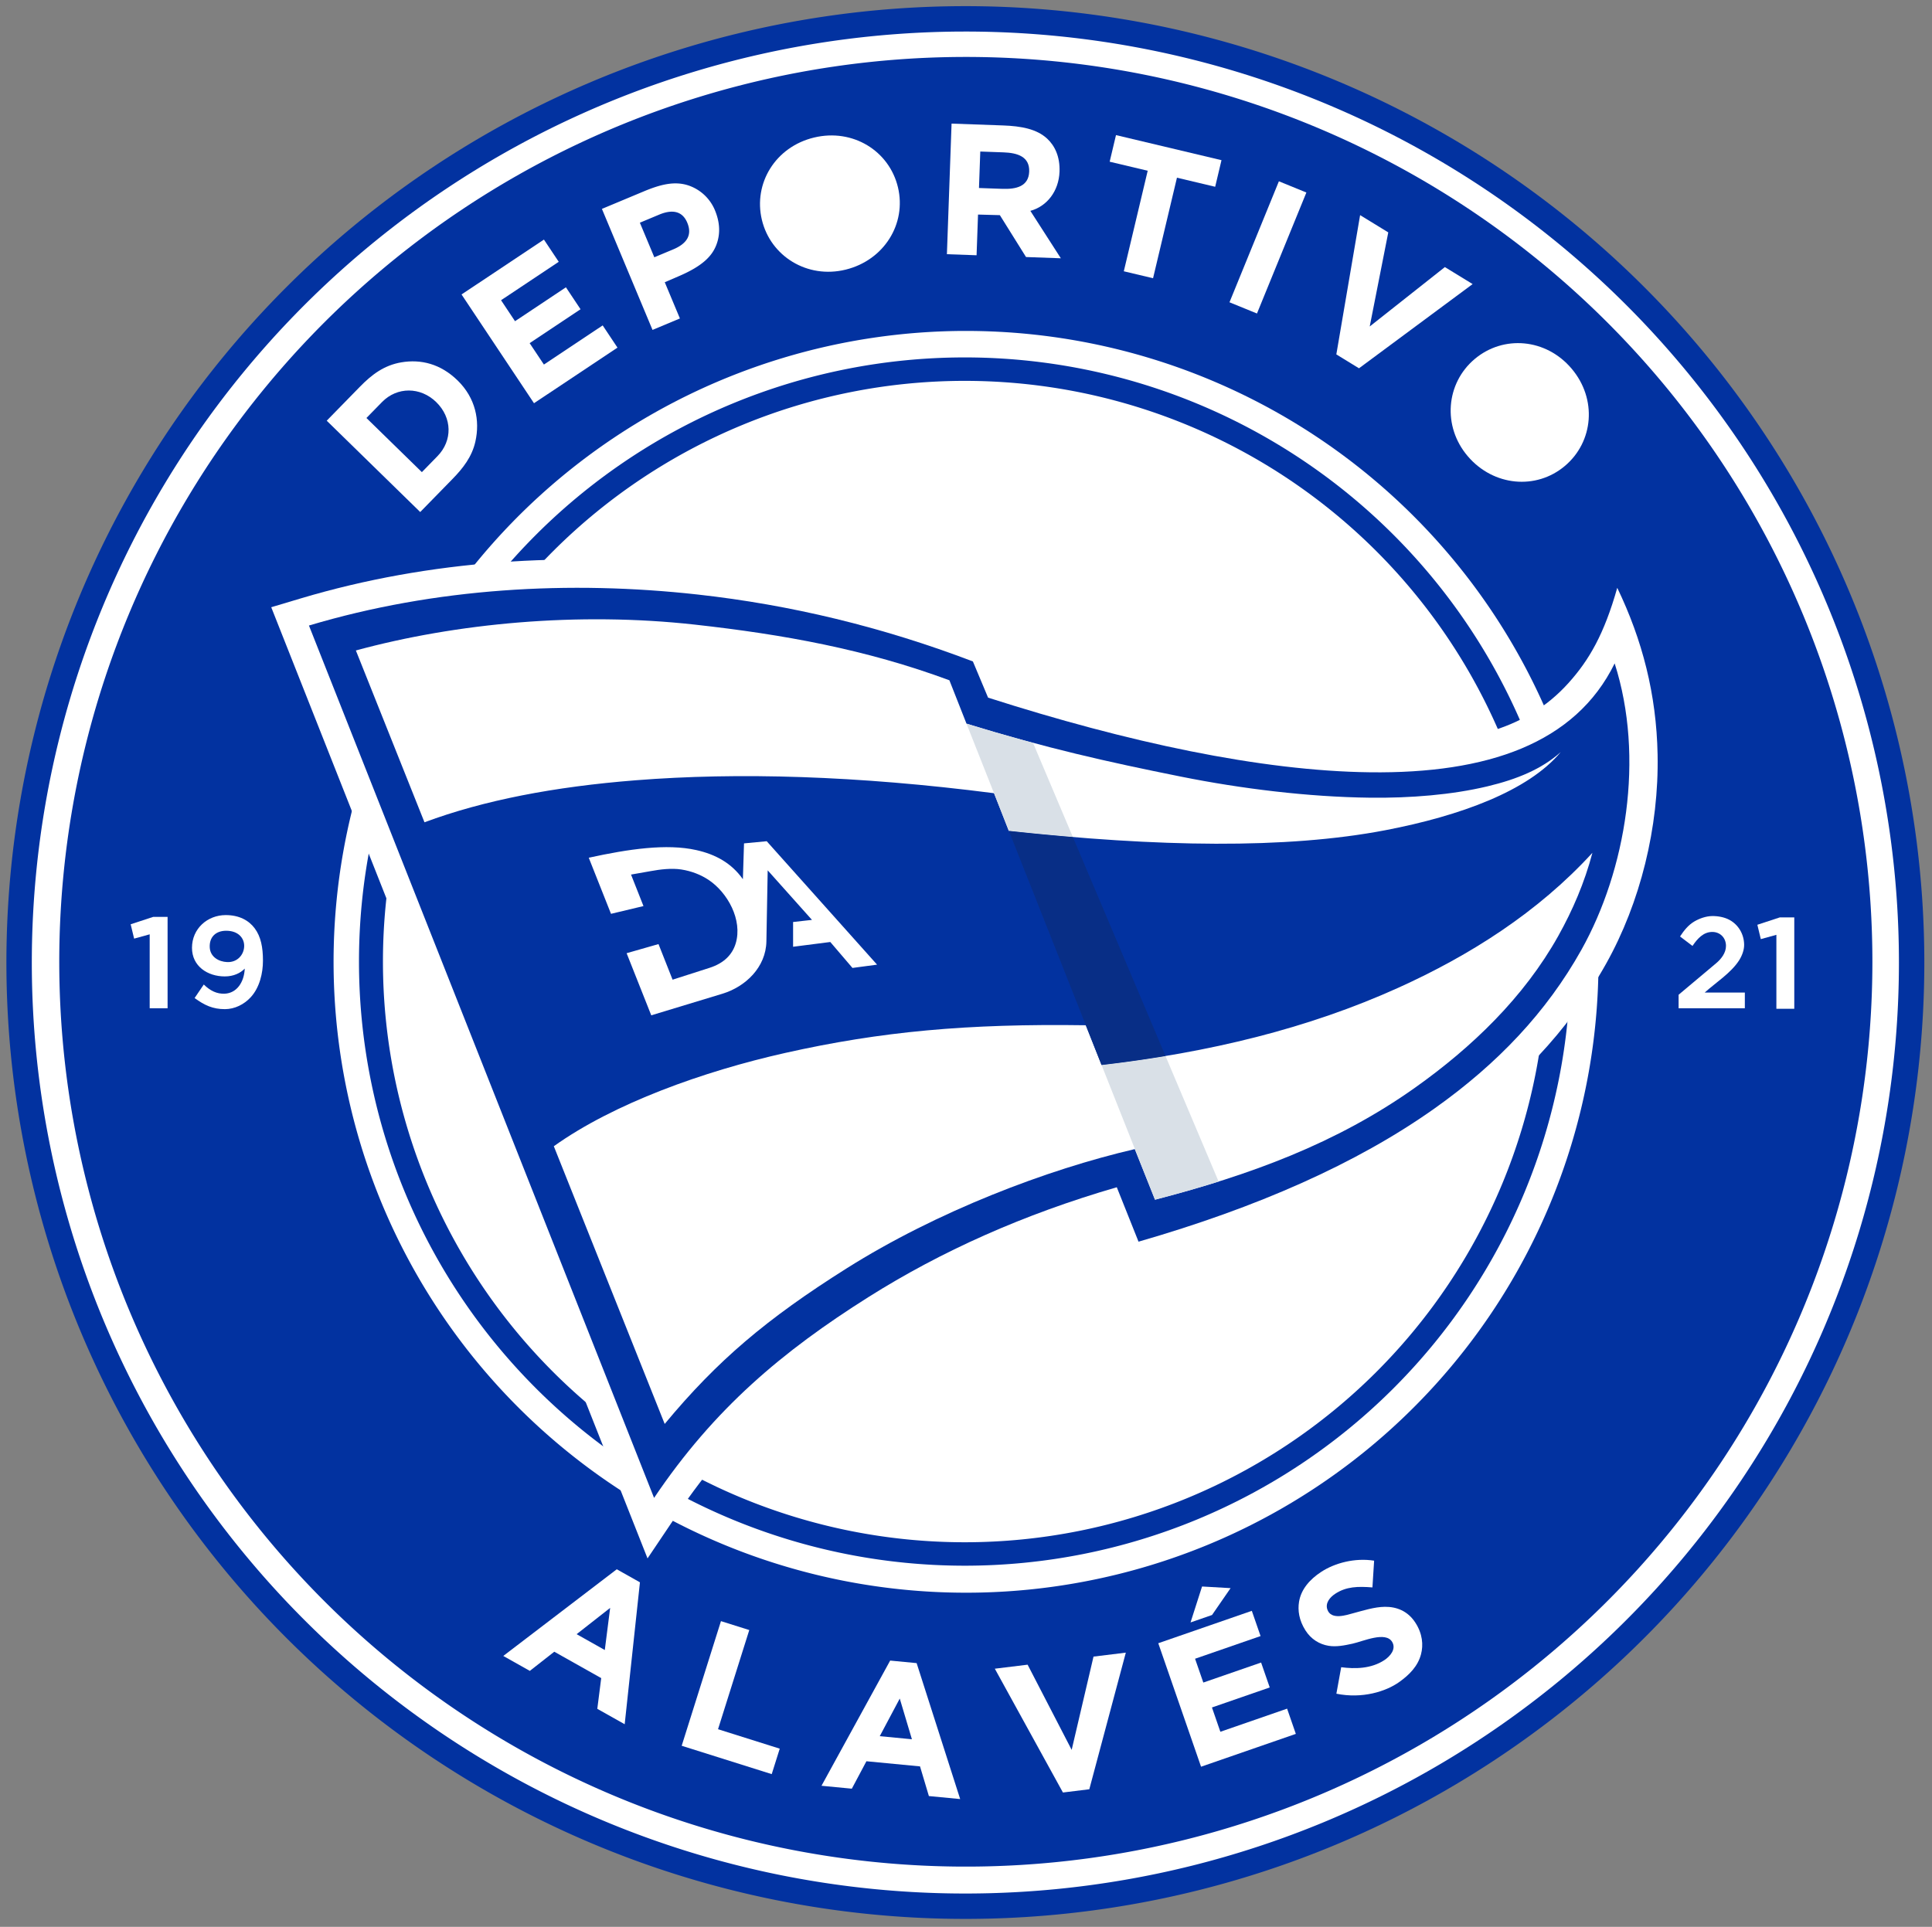 <?xml version="1.0" encoding="UTF-8" standalone="no"?>
<svg
      xmlns="http://www.w3.org/2000/svg"
      width="300"
      height="299.258"
      version="1.1"
      viewBox="0 0 300 299.258"
    >
      <rect x="0" y="0" width="300" height="299.258" fill="#808080" stroke="none"/>
      <g fillRule="evenodd" transform="matrix(.524 0 0 .524 -6.06 -71.085)">
        <path
          fill="#0232a0"
          d="M297.638 137.48A284.173 283.464 0 01581.81 420.945 284.173 283.464 0 11297.638 137.48z"
        ></path>
        <path
          fill="#fff"
          d="M297.638 145.008a276.645 275.937 0 01276.645 275.937 276.645 275.937 0 11-276.645-275.937z"
        ></path>
        <path
          fill="#0232a0"
          d="M297.773 152.535A268.646 268.186 0 01566.42 420.721a268.646 268.186 0 11-268.647-268.186z"
        ></path>
        <path
          fill="#fff"
          d="M297.833 233.744a187.417 186.99 0 01187.416 186.989 187.417 186.99 0 11-187.416-186.99z"
        ></path>
        <path
          fill="#0232a0"
          d="M297.446 241.594a179.502 179.061 0 01179.502 179.062 179.502 179.061 0 11-179.502-179.062z"
        ></path>
        <path
          fill="#fff"
          d="M297.45 248.543a172.405 172.113 0 01172.405 172.113A172.405 172.113 0 11297.45 248.543z"
        ></path>
        <path
          fill="#fff"
          d="M337.57 497.816c-22.515 7.122-44.134 16.745-64.15 29.37-25.04 15.794-44.379 32.318-61.064 57.124l-8.905 13.24-111.51-281.916 8.773-2.62c38.23-11.417 79.022-13.883 118.575-9.484 28.668 3.189 56.62 10.055 83.568 20.327l3.36 1.281 4.39 10.464c18.159 5.709 36.64 10.717 55.293 14.462 16.931 3.4 34.511 5.894 51.801 6.1 27.441.328 45.718-3.674 58.685-18.094 6.11-6.795 10.55-14.473 14.428-28.192 7.44 15.475 11.605 31.542 11.954 49.416.422 21.603-5.13 43.89-15.247 61.979-11.316 20.23-27.113 36.37-45.937 49.726-26.795 19.012-58.899 31.689-90.305 40.748l-7.306 2.108z"
        ></path>
        <path
          fill="#0232a0"
          d="M103.117 321.06L205.39 579.625c17.823-26.5 38.115-43.497 63.55-59.54 21.468-13.54 45.878-24.5 73.57-32.539l6.442 16.134c34.975-10.089 64.548-23.049 87.774-39.528 18.645-13.23 33.152-28.535 43.467-46.978 13.238-23.667 18.788-57.01 9.853-84.891-11.69 23.836-37.862 32.69-72.445 32.277-32.487-.388-72.044-8.939-113.234-22.13l-4.5-10.727c-27.015-10.298-54.156-16.786-81.506-19.828-37.94-4.22-77.722-2.022-115.245 9.185z"
        ></path>
        <path
          fill="#fff"
          d="M474.068 358.565c-5.573 4.989-12.802 8.028-21.736 10.162-10.497 2.507-22.785 3.503-34.82 3.36-18.292-.219-38.112-2.654-56.025-6.251-21.7-4.357-40.058-8.472-63.518-15.697l-5.066-12.851c-24.761-9.169-49.108-13.572-75.374-16.493-34.705-3.86-70.797-.427-100.507 7.656l20.33 50.927c17.564-6.53 38.428-10.542 62.607-12.454 30.245-2.39 65.532-1.39 106.174 3.834l4.373 11.168c44.09 4.786 82.227 5.432 111.604-.202 22.132-4.245 42.356-11.625 51.958-23.159zM175.68 475.39l32.857 82.31c15.6-18.811 30.215-31.163 53.83-46.059 26.885-16.957 59.47-29.355 85.472-35.398l5.992 14.994c28.03-7.275 53.668-16.604 77.091-33.223 16.877-11.975 32.263-26.8 42.412-44.948 4.245-7.591 7.793-15.808 10.117-24.64-16.204 17.713-36.465 30.465-57.449 39.963-26.758 12.113-56.16 19.236-88.006 22.92l-4.672-11.776c-35.069-.51-60.759 1.841-89.08 8.207-24.193 5.438-50.735 14.93-68.564 27.65z"
        ></path>
        <path
          fill="#d9e0e7"
          d="M317.679 355.824a554.574 554.574 0 01-19.71-5.685l12.579 31.792c6.446.7 12.763 1.31 18.946 1.825zm20.318 95.484l15.834 39.928c6.409-1.663 12.692-3.434 18.852-5.375l-15.74-37.211a385.074 385.074 0 01-18.946 2.658z"
        ></path>
        <path
          fill="#082e86"
          d="M310.538 381.93l27.458 69.378a385.148 385.148 0 0018.948-2.658l-27.45-64.894a766.59 766.59 0 01-18.956-1.826z"
        ></path>
        <g fill="#fff">
          <path d="M543.273 407.561h-4.272l-6.67 2.189 1.025 4.254 4.612-1.275v21.916h5.305z"></path>
          <path d="M61.227 407.417h-4.271l-6.672 2.188 1.026 4.254 4.612-1.275V434.5h5.306z"></path>
          <path d="M89.487 420.383c-.002-3.935-.597-7.094-2.45-9.585-1.741-2.34-4.6-3.916-8.576-3.916-5.426 0-10.003 4.013-10.003 9.711 0 5.44 4.61 8.46 9.702 8.467 2.646.004 4.683-1.002 5.933-2.323-.181 4.069-2.382 7.276-5.92 7.441-2.358.11-4.324-.871-6.221-2.719l-2.72 4.01c2.93 2.138 5.4 3.296 8.984 3.292 2.924-.003 5.724-1.419 7.674-3.56 2.62-2.875 3.599-7.12 3.597-10.818zm-10.603.428c-2.495-.1-5.034-1.532-5.167-4.374-.144-3.088 1.825-4.898 4.842-4.911 3.637-.016 5.468 2.222 5.361 4.673-.107 2.456-2.013 4.734-5.036 4.612z"></path>
          <path d="M516.72 429.846c3.24-2.923 7.806-5.808 10.193-9.536.845-1.32 1.511-3.033 1.502-4.597-.018-3.229-1.745-5.988-4.308-7.387-1.537-.84-3.472-1.19-5.257-1.154-1.732.034-3.714.711-5.263 1.644-1.7 1.025-2.942 2.535-4.168 4.403l3.689 2.806c1.473-2.171 3.239-4.154 5.879-4.148 2.253.006 4.025 1.654 4.046 4.109.018 2.094-1.422 3.912-2.91 5.162l-11.13 9.349v4.003h19.63v-4.654z"></path>
        </g>
        <g fill="#fff">
          <path d="M292.166 211.002l8.792.314.43-12.063 6.472.176 7.75 12.41 10.32.37-9.034-14.055c4.902-1.33 8.422-5.81 8.643-11.595.171-4.488-1.417-7.728-3.676-9.818-3.096-2.865-7.705-3.71-13.053-3.902l-15.262-.545zm16.802-30.184c4.078.146 7.74 1.253 7.582 5.684-.159 4.447-3.896 5.274-7.969 5.128l-6.911-.247.386-10.812z"></path>
          <path d="M204.93 233.441l8.117-3.393-4.489-10.736 4.349-1.878c6.947-3 9.674-5.932 10.924-9.167 1.25-3.234 1.081-6.646-.363-10.186a13.024 13.024 0 00-7.959-7.48c-4.009-1.305-8.152-.312-13.088 1.751l-12.487 5.22zm1.964-34.165c3.765-1.574 6.843-1.176 8.33 2.38 1.549 3.706-.157 6.243-4.18 7.925l-5.579 2.332-4.284-10.249z"></path>
          <path d="M136.089 287.418l9.576-9.802c3.118-3.19 5.758-6.586 6.766-11.054 1.416-6.279.037-12.966-5.249-18.13-5.054-4.938-10.892-6.36-16.684-5.38-5.11.864-8.757 3.628-12.257 7.21l-9.856 10.087zm-11.328-32.586c4.477-4.582 11.393-4.566 16.078.012 4.743 4.634 4.876 11.4.346 16.036l-4.607 4.715-16.425-16.047z"></path>
          <path d="M252.817 176.417c11.463-2.741 22.259 3.946 24.843 14.756 2.585 10.81-4.114 21.598-15.48 24.398-11.368 2.8-22.26-3.946-24.844-14.756-2.585-10.81 4.018-21.657 15.481-24.398zm1.909 7.982c6.42-1.535 12.28 2.524 13.802 8.891 1.522 6.368-1.92 12.601-8.288 14.172-6.366 1.571-12.28-2.523-13.802-8.89-1.522-6.368 1.868-12.637 8.288-14.173z"></path>
          <path d="M477.302 244.936c7.604 9.006 6.486 21.655-2.007 28.825-8.493 7.17-21.14 6.039-28.754-2.854-7.613-8.894-6.485-21.656 2.007-28.826 8.493-7.17 21.15-6.151 28.754 2.855zm-6.271 5.295c4.258 5.044 3.269 12.102-1.734 16.326-5.002 4.223-12.119 3.951-16.385-1.029-4.267-4.98-3.27-12.102 1.733-16.325 5.003-4.224 12.127-4.016 16.386 1.028z"></path>
          <path d="M373.536 183.133l-31.264-7.43-1.874 7.885 11.272 2.678-7.082 29.799 8.667 2.06 7.082-29.799 11.326 2.692z"></path>
          <path d="M398.69 192.718l-8.145-3.326-14.64 35.859 8.145 3.326z"></path>
          <path d="M172.752 206.67l-24.417 16.263 21.47 32.236 24.74-16.478-4.385-6.585-17.418 11.6-4.226-6.344 15.083-10.046-4.332-6.504-15.083 10.046-4.14-6.217 17.095-11.386z"></path>
          <path d="M447.957 219.858l-8.224-5.04-22.272 17.604 5.498-27.885-8.347-5.116-7.045 41.28 6.715 4.116z"></path>
        </g>
        <g fill="#fff">
          <path d="M403.027 601.588c-3.322 2.19-5.905 5.11-6.512 8.83-.415 2.544-.008 5.453 1.887 8.454 1.658 2.625 4.158 4.15 6.886 4.588 2.294.368 4.605-.095 7.059-.629 3.165-.689 9.882-3.791 11.79-.483 1.224 2.124-.662 4.253-2.335 5.356-3.96 2.61-8.81 2.625-12.795 2.102l-1.426 7.852c7.708 1.564 14.682-.67 18.573-3.426 3.114-2.205 5.588-4.768 6.508-8.267.716-2.721.484-6.075-1.717-9.431-2.252-3.433-5.574-4.672-9-4.63-3.115.036-6.469 1.13-9.378 1.9-1.886.5-6.55 2.15-7.663-1.099-.672-1.967.808-3.653 2.29-4.637 3.307-2.193 6.778-2.249 11.07-1.913l.5-7.925c-5.66-.892-11.626.648-15.737 3.358z"></path>
          <path d="M382.522 613.094l-27.722 9.602 12.678 36.6 28.088-9.73-2.59-7.477-19.775 6.85-2.495-7.203 17.124-5.932-2.557-7.384-17.125 5.932-2.445-7.058 19.41-6.723z"></path>
          <path d="M364.362 616.534l6.37-2.206 5.499-7.962-8.456-.485z"></path>
          <path d="M345.184 625.485l-9.574 1.174-6.472 27.642-13.055-25.246-9.717 1.192 20.182 36.693 7.817-.96z"></path>
          <path d="M296.096 668.883l-9.27-.888-2.627-8.795-15.883-1.522-4.323 8.13-8.989-.862 20.35-37.106 7.842.752zm-14.299-17.725l-3.602-12.06-5.927 11.147z"></path>
          <path d="M196.682 646.705l-8.116-4.566 1.16-9.105-13.907-7.823-7.244 5.682-7.87-4.427 33.631-25.688 6.867 3.863zm-5.896-21.997l1.59-12.485-9.933 7.792z"></path>
          <path d="M233.601 618.789l-8.391-2.643-11.637 36.943 26.68 8.404 2.377-7.547-18.288-5.761z"></path>
        </g>
        <path
          fill="#fff"
          d="M186.034 389.881l6.593 16.627 9.624-2.299-3.69-9.335 5.83-1.026c2.835-.518 6.16-.926 9.039-.487 3.089.472 5.832 1.59 8.027 3.032 5.729 3.767 10.218 11.958 8.122 18.89-.98 3.239-3.379 5.832-7.747 7.232l-10.956 3.512-4.171-10.552-9.45 2.704 7.302 18.413 21.06-6.392c6.9-2.092 12.92-7.869 13.06-15.53l.385-21.053 13.12 14.688-5.594.624v7.337l11.027-1.409 6.567 7.687 7.292-.974-32.702-36.583-6.727.64-.335 10.617c-3.385-4.793-8.12-7.358-13.787-8.626-8.841-1.98-20.097-.312-31.89 2.263z"
        ></path>
      </g>
    </svg>